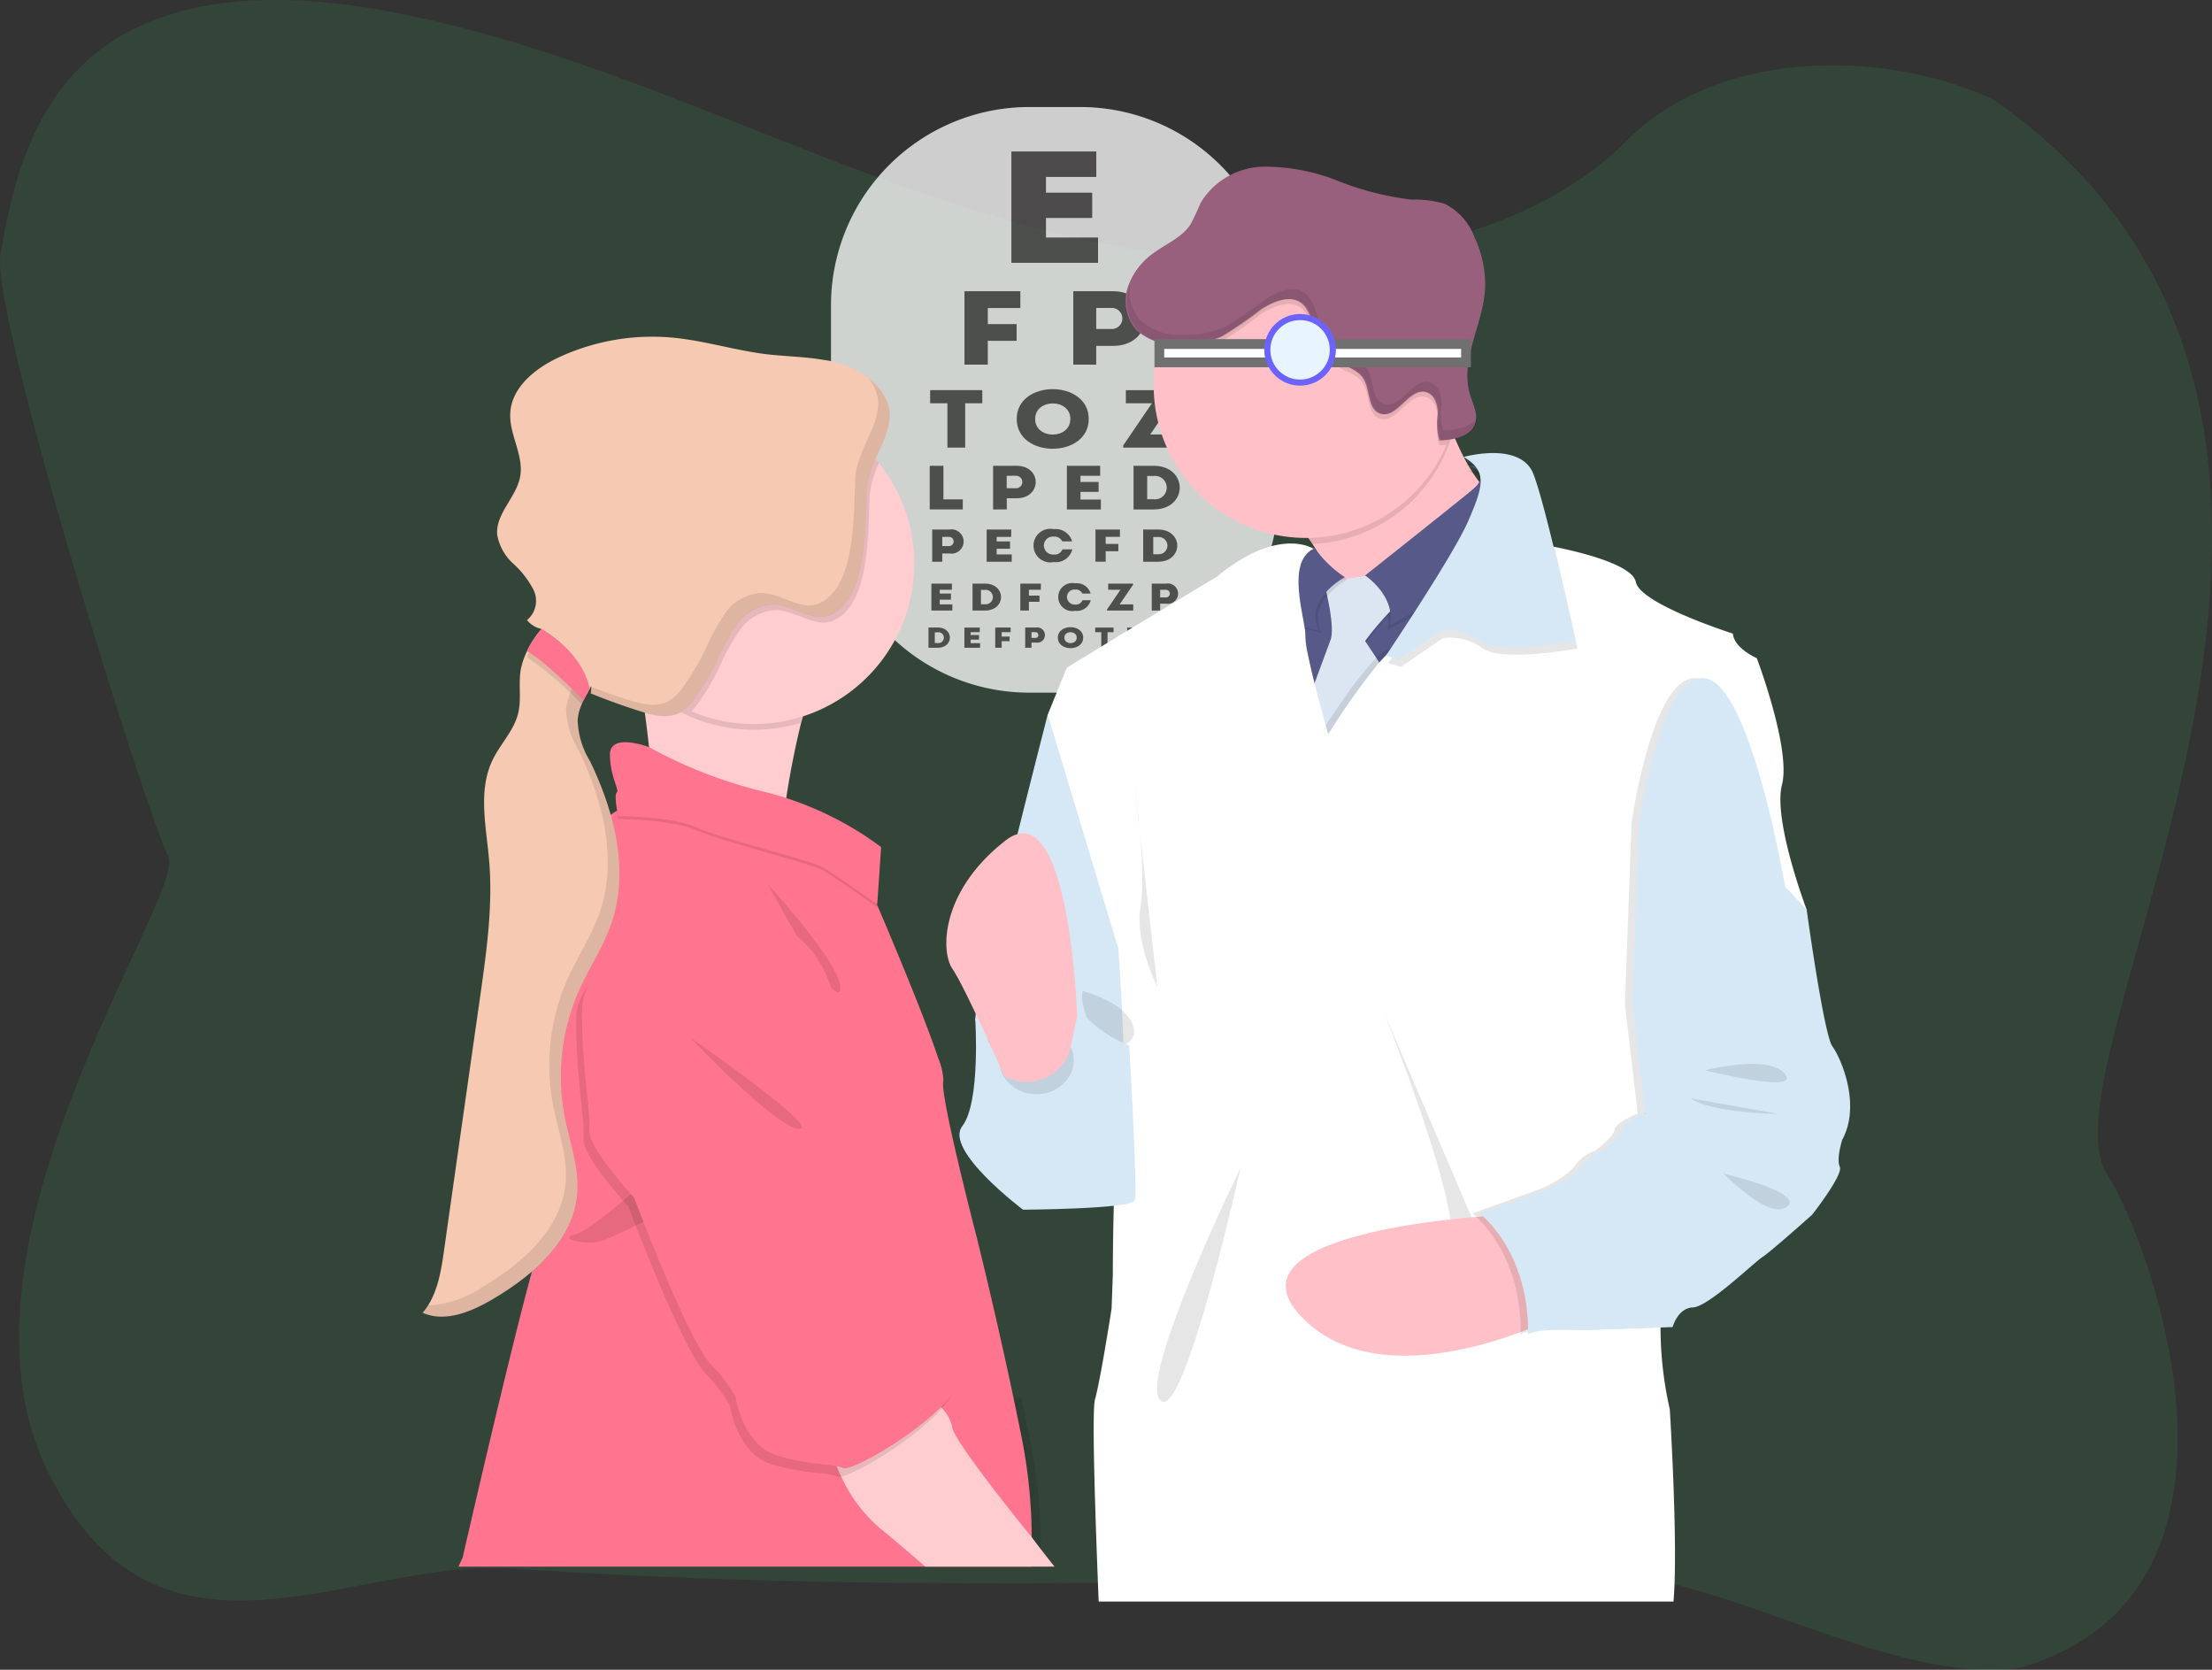<svg xmlns="http://www.w3.org/2000/svg" xmlns:xlink="http://www.w3.org/1999/xlink" width="226.275" height="170.768" viewBox="0 0 226.275 170.768">
  <rect x="0" y="0" width="226.275" height="170.768" fill="#333333" stroke="none"/>
  <defs>
    <linearGradient id="linear-gradient" x1="0.5" y1="1" x2="0.5" gradientUnits="objectBoundingBox">
      <stop offset="0" stop-color="gray" stop-opacity="0.251"/>
      <stop offset="0.54" stop-color="gray" stop-opacity="0.122"/>
      <stop offset="1" stop-color="gray" stop-opacity="0.102"/>
    </linearGradient>
  </defs>
  <g id="Grupo_1639" data-name="Grupo 1639" transform="translate(-33.088 -144.98)">
    <g id="f1" transform="translate(33.088 144.98)">
      <path id="Trazado_1257" data-name="Trazado 1257" d="M202.538,103.533c-15.51-.539-30.294-5.546-44.389-11.024s-28.066-11.547-43.213-14.45c-9.739-1.869-20.876-2.132-28.721,3.089-7.551,5.023-9.99,13.695-11.3,21.74-.987,6.054,14.471,55.878,17.168,61.547,1.878,3.934-23.634,39.67-12.384,62.766s31.16,8.912,47.6,10.048c36.384,2.488,72.963,1.41,109.442.332,13.5-.4,31.613,11.873,44.893,9.781,26.269-7.726,13.311-43.405,8.756-50.477-7.64-11.859,35.54-77.262-11.7-109.921-11.966-5.433-28.561-4.747-37.388,4.232C232.205,100.448,216.23,104.007,202.538,103.533Z" transform="translate(-74.867 -76.836)" fill="rgba(51,237,117,0.1)"/>
      <g id="Grupo_1638" data-name="Grupo 1638" transform="translate(85.005 10.944)" opacity="0.76">
        <g id="Grupo_1637" data-name="Grupo 1637" transform="translate(0 0)">
          <path id="Rectángulo_730" data-name="Rectángulo 730" d="M20.286,0h5.2A20.287,20.287,0,0,1,45.772,20.287V39.609A20.286,20.286,0,0,1,25.486,59.895h-5.2A20.286,20.286,0,0,1,0,39.608V20.286A20.286,20.286,0,0,1,20.286,0Z" transform="translate(0 0)" fill="#fff"/>
          <g id="Grupo_1636" data-name="Grupo 1636" transform="translate(9.974 4.549)">
            <path id="Trazado_1471" data-name="Trazado 1471" d="M1269.107,276.727h-5.147v1.61h4.73v2.586h-4.73v2h5.326v2.586h-8.864V274.125h8.685Z" transform="translate(-1251.942 -274.125)" fill="#545151"/>
            <g id="Grupo_1630" data-name="Grupo 1630" transform="translate(3.681 14.288)">
              <path id="Trazado_1472" data-name="Trazado 1472" d="M1211.7,431.37v2.435h-2.386V426.3h5.715v1.717H1211.7v1.641h2.949v1.716Z" transform="translate(-1209.314 -426.296)" fill="#545151"/>
              <path id="Trazado_1473" data-name="Trazado 1473" d="M1327.859,433.806V426.3h4.038c4.391.011,4.391,5.589,0,5.589h-1.691v1.92Zm4.025-5.793c-.551-.011-1.141,0-1.678,0v2.146h1.678A1.076,1.076,0,0,0,1331.884,428.013Z" transform="translate(-1316.728 -426.296)" fill="#545151"/>
            </g>
            <g id="Grupo_1631" data-name="Grupo 1631" transform="translate(0.17 24.306)">
              <path id="Trazado_1474" data-name="Trazado 1474" d="M1171.916,535.4v-1.343h5.334V535.4H1175.5v4.534h-1.816V535.4Z" transform="translate(-1171.916 -533.957)" fill="#545151"/>
              <path id="Trazado_1475" data-name="Trazado 1475" d="M1266.216,536.033c0-4.063,7.366-4.063,7.366,0S1266.216,540.1,1266.216,536.033Zm5.488,0c0-2.116-3.6-2.116-3.6,0C1268.1,538.165,1271.7,538.165,1271.7,536.033Z" transform="translate(-1257.361 -532.986)" fill="#545151"/>
              <path id="Trazado_1476" data-name="Trazado 1476" d="M1387.969,534.285l-2.944,4.307H1388v1.343h-5.734v-.227l2.934-4.307h-2.667v-1.343h5.437Z" transform="translate(-1362.514 -533.957)" fill="#545151"/>
            </g>
            <g id="Grupo_1632" data-name="Grupo 1632" transform="translate(0.127 32.145)">
              <path id="Trazado_1477" data-name="Trazado 1477" d="M1172.864,619.909h1.979v1.026h-3.381v-4.463h1.4Z" transform="translate(-1171.462 -616.473)" fill="#545151"/>
              <path id="Trazado_1478" data-name="Trazado 1478" d="M1240.5,620.936v-4.463h2.4c2.61.006,2.61,3.321,0,3.321h-1v1.141Zm2.392-3.443c-.327-.006-.678,0-1,0v1.275h1A.639.639,0,0,0,1242.892,617.493Z" transform="translate(-1234.018 -616.473)" fill="#545151"/>
              <path id="Trazado_1479" data-name="Trazado 1479" d="M1324.31,617.493h-2.018v.631h1.854v1.014h-1.854v.784h2.088v1.014h-3.475v-4.463h3.4Z" transform="translate(-1306.873 -616.473)" fill="#545151"/>
              <path id="Trazado_1480" data-name="Trazado 1480" d="M1395.569,620.936h-2.057v-4.463h2.057C1399.121,616.486,1399.121,620.923,1395.569,620.936Zm-.662-1.039h.662a1.2,1.2,0,1,0,0-2.384h-.662Z" transform="translate(-1372.662 -616.473)" fill="#545151"/>
            </g>
            <g id="Grupo_1633" data-name="Grupo 1633" transform="translate(0.379 38.624)">
              <path id="Trazado_1481" data-name="Trazado 1481" d="M1174.144,689.171v-3.293h1.771a1.242,1.242,0,1,1,0,2.451h-.741v.842Zm1.765-2.54c-.241-.005-.5,0-.736,0v.94h.736A.472.472,0,0,0,1175.909,686.631Z" transform="translate(-1174.144 -685.84)" fill="#545151"/>
              <path id="Trazado_1482" data-name="Trazado 1482" d="M1235.988,686.631H1234.5v.466h1.368v.748H1234.5v.579h1.541v.748h-2.564v-3.293h2.512Z" transform="translate(-1227.905 -685.84)" fill="#545151"/>
              <path id="Trazado_1483" data-name="Trazado 1483" d="M1286.547,685.475a1.754,1.754,0,0,1,1.891,1.252h-1.012a.857.857,0,0,0-.879-.485.909.909,0,0,0-1,.917.94.94,0,0,0,1,.913.855.855,0,0,0,.9-.532h1.012a1.739,1.739,0,0,1-1.908,1.3,1.717,1.717,0,1,1,0-3.364Z" transform="translate(-1274.123 -685.475)" fill="#545151"/>
              <path id="Trazado_1484" data-name="Trazado 1484" d="M1353.066,688.1v1.068h-1.046v-3.293h2.506v.753h-1.46v.72h1.293v.753Z" transform="translate(-1335.318 -685.84)" fill="#545151"/>
              <path id="Trazado_1485" data-name="Trazado 1485" d="M1405.525,689.171h-1.518v-3.293h1.518C1408.146,685.888,1408.146,689.162,1405.525,689.171Zm-.489-.767h.489a.883.883,0,1,0,0-1.759h-.489Z" transform="translate(-1382.424 -685.84)" fill="#545151"/>
            </g>
            <g id="Grupo_1634" data-name="Grupo 1634" transform="translate(0.3 44.162)">
              <path id="Trazado_1486" data-name="Trazado 1486" d="M1175.4,745.414h-1.245v.389h1.144v.625h-1.144v.484h1.288v.626H1173.3v-2.754h2.1Z" transform="translate(-1173.303 -744.753)" fill="#545151"/>
              <path id="Trazado_1487" data-name="Trazado 1487" d="M1219.37,747.539H1218.1v-2.754h1.269C1221.562,744.793,1221.562,747.531,1219.37,747.539Zm-.408-.641h.408a.739.739,0,1,0,0-1.471h-.408Z" transform="translate(-1213.895 -744.753)" fill="#545151"/>
              <path id="Trazado_1488" data-name="Trazado 1488" d="M1271.045,746.646v.893h-.875v-2.754h2.1v.629h-1.221v.6h1.082v.629Z" transform="translate(-1261.075 -744.753)" fill="#545151"/>
              <path id="Trazado_1489" data-name="Trazado 1489" d="M1313.213,744.448a1.467,1.467,0,0,1,1.581,1.047h-.846a.717.717,0,0,0-.735-.405.76.76,0,0,0-.836.767.786.786,0,0,0,.836.763.715.715,0,0,0,.75-.445h.846a1.454,1.454,0,0,1-1.6,1.086,1.436,1.436,0,1,1,0-2.813Z" transform="translate(-1298.512 -744.448)" fill="#545151"/>
              <path id="Trazado_1490" data-name="Trazado 1490" d="M1367.253,744.891l-1.38,2.018h1.394v.629h-2.687v-.106l1.375-2.018h-1.25v-.629h2.548Z" transform="translate(-1346.62 -744.753)" fill="#545151"/>
              <path id="Trazado_1491" data-name="Trazado 1491" d="M1413.319,747.539v-2.754h1.481a1.039,1.039,0,1,1,0,2.049h-.62v.7Zm1.476-2.124c-.2,0-.418,0-.615,0v.786h.615A.394.394,0,0,0,1414.795,745.414Z" transform="translate(-1390.782 -744.753)" fill="#545151"/>
            </g>
            <g id="Grupo_1635" data-name="Grupo 1635" transform="translate(0 48.65)">
              <path id="Trazado_1492" data-name="Trazado 1492" d="M1171.062,794.691h-.953v-2.067h.953C1172.707,792.63,1172.707,794.685,1171.062,794.691Zm-.307-.481h.307a.554.554,0,1,0,0-1.1h-.307Z" transform="translate(-1170.109 -792.589)" fill="#545151"/>
              <path id="Trazado_1493" data-name="Trazado 1493" d="M1210.774,793.1h-.934v.293h.859v.469h-.859v.363h.967v.469H1209.2v-2.067h1.577Z" transform="translate(-1205.527 -792.589)" fill="#545151"/>
              <path id="Trazado_1494" data-name="Trazado 1494" d="M1243.484,794.021v.67h-.657v-2.067h1.573v.472h-.917v.452h.812v.473Z" transform="translate(-1235.999 -792.589)" fill="#545151"/>
              <path id="Trazado_1495" data-name="Trazado 1495" d="M1275.457,794.691v-2.067h1.111a.78.78,0,1,1,0,1.539h-.465v.528Zm1.108-1.595c-.151,0-.314,0-.462,0v.591h.462A.3.3,0,0,0,1276.565,793.1Z" transform="translate(-1265.565 -792.589)" fill="#545151"/>
              <path id="Trazado_1496" data-name="Trazado 1496" d="M1311.048,793.319c0-1.429,2.591-1.429,2.591,0S1311.048,794.751,1311.048,793.319Zm1.93,0c0-.744-1.267-.744-1.267,0S1312.979,794.069,1312.979,793.319Z" transform="translate(-1297.814 -792.247)" fill="#545151"/>
              <path id="Trazado_1497" data-name="Trazado 1497" d="M1351.75,793.1v-.472h1.876v.472h-.617v1.595h-.639V793.1Z" transform="translate(-1334.694 -792.589)" fill="#545151"/>
              <path id="Trazado_1498" data-name="Trazado 1498" d="M1388.148,793.1h-.934v.293h.859v.469h-.859v.363h.967v.469h-1.609v-2.067h1.577Z" transform="translate(-1366.246 -792.589)" fill="#545151"/>
              <path id="Trazado_1499" data-name="Trazado 1499" d="M1419.884,792.374a1.1,1.1,0,0,1,1.187.785h-.635a.538.538,0,0,0-.552-.3.571.571,0,0,0-.628.576.59.59,0,0,0,.628.573.537.537,0,0,0,.563-.334h.635a1.091,1.091,0,0,1-1.2.815,1.078,1.078,0,1,1,0-2.111Z" transform="translate(-1395.257 -792.362)" fill="#545151"/>
            </g>
          </g>
        </g>
      </g>
      <g id="Grupo_1622" data-name="Grupo 1622" transform="translate(96.806 17.032)">
        <path id="Trazado_1270" data-name="Trazado 1270" d="M873.445,376.06c-1.514-.25-5.445-3.724-5.445-3.724s4.845-2.018,6.357-1.768a2.782,2.782,0,1,1-.9,5.49Z" transform="translate(-797.91 -312.911)" fill="#6c63ff"/>
        <path id="Trazado_1273" data-name="Trazado 1273" d="M834.852,353.022c.2,1.514,3.552,5.56,3.552,5.56s2.16-4.78,1.956-6.3a2.779,2.779,0,1,0-5.507.74Z" transform="translate(-771.01 -296.098)" fill="#6c63ff"/>
        <path id="Trazado_1277" data-name="Trazado 1277" d="M873.445,376.06c-1.514-.25-5.445-3.724-5.445-3.724s4.845-2.018,6.357-1.768a2.782,2.782,0,1,1-.9,5.49Z" transform="translate(-797.91 -312.911)" opacity="0.25"/>
        <path id="Trazado_1280" data-name="Trazado 1280" d="M834.852,353.022c.2,1.514,3.552,5.56,3.552,5.56s2.16-4.78,1.956-6.3a2.779,2.779,0,1,0-5.507.74Z" transform="translate(-771.01 -296.098)" opacity="0.25"/>
        <path id="Trazado_1285" data-name="Trazado 1285" d="M855.592,351.506c-1.486.379-6.492-1.187-6.492-1.187s3.61-3.807,5.1-4.193a2.779,2.779,0,0,1,1.4,5.38Z" transform="translate(-782.588 -293.041)" fill="#6c63ff"/>
        <path id="Trazado_1287" data-name="Trazado 1287" d="M841.491,289.248c1.013,1.153,6.037,2.664,6.037,2.664s-.848-5.178-1.861-6.331a2.779,2.779,0,1,0-4.177,3.667Z" transform="translate(-775.859 -243.263)" fill="#6c63ff"/>
        <path id="Trazado_1288" data-name="Trazado 1288" d="M812.018,352.091c.8,1.306,5.5,3.644,5.5,3.644s.04-5.246-.757-6.554a2.779,2.779,0,0,0-4.733,2.91Z" transform="translate(-752.234 -294.574)" fill="#6c63ff"/>
        <path id="Trazado_1289" data-name="Trazado 1289" d="M784.44,139.17c.314-1.153.693-2.312.958-3.48C785.08,136.858,784.7,138.02,784.44,139.17Z" transform="translate(-730.169 -122.516)" fill="url(#linear-gradient)"/>
        <path id="Trazado_1291" data-name="Trazado 1291" d="M521.93,355.3l-1.136.5s-7.4,28.764-7.4,31.089,15.7,15.261,15.7,15.261l2.45-16.535S528.022,347.7,521.93,355.3Z" transform="translate(-510.432 -299.732)" fill="#d6e8f5"/>
        <path id="Trazado_1292" data-name="Trazado 1292" d="M685.512,214.825l-6.56-3.423a13.14,13.14,0,0,0-1.923-4.383,9.764,9.764,0,0,0-3.826-3.457c-4.019-1.8,17-11.262,17-11.262a34.2,34.2,0,0,0,1.168,3.351c1.083,2.673,2.879,6.13,5.195,7.114C700.5,204.441,685.512,214.825,685.512,214.825Z" transform="translate(-639.576 -168.409)" fill="#ffc1c7"/>
        <path id="Trazado_1293" data-name="Trazado 1293" d="M691.371,195.651a15.671,15.671,0,0,1-14.342,11.368,9.763,9.763,0,0,0-3.826-3.457c-4.019-1.8,17-11.262,17-11.262A34.216,34.216,0,0,0,691.371,195.651Z" transform="translate(-639.576 -168.409)" opacity="0.1"/>
        <path id="Trazado_1295" data-name="Trazado 1295" d="M628.355,229.807l-4.271,9.966-3.767,6.615H608.257l-3.517-9.044,1.426-9.379h9.21l5.946-.335,2.009-.67,1.295.735Z" transform="translate(-573.709 -185.402)" fill="#575a89"/>
        <path id="Trazado_1296" data-name="Trazado 1296" d="M734.386,230.46s2.664.568.278,2.524-10.615,8.175-10.615,8.175,2.891,2.575,2.293,5.59l9.577-5.339,1.7-8.542S737.815,230.3,734.386,230.46Z" transform="translate(-681.212 -199.339)" opacity="0.1"/>
        <path id="Trazado_1297" data-name="Trazado 1297" d="M699.757,287l-6.092,1.005s1.257,4.648.628,5.967a.892.892,0,0,0-.047.127l-2.486,6.719,1.863,5.276,6.448-8.794-2.2-3.328a30.633,30.633,0,0,1,3.7-4.146C702.96,288.759,699.757,287,699.757,287Z" transform="translate(-655.035 -245.181)" opacity="0.1"/>
        <path id="Trazado_1298" data-name="Trazado 1298" d="M699.757,285.63l-6.092,1s1.257,4.648.628,5.967a.893.893,0,0,0-.047.127l-2.486,6.719,1.863,5.276,6.448-8.8-2.2-3.328a30.637,30.637,0,0,1,3.7-4.146C702.96,287.381,699.757,285.63,699.757,285.63Z" transform="translate(-655.035 -244.07)" fill="#dce6f2"/>
        <path id="Trazado_1299" data-name="Trazado 1299" d="M734.642,227.81s2.664.568.276,2.524-10.869,8.676-10.869,8.676,3.141,2.073,2.544,5.087l9.578-5.337,1.7-8.542S738.065,227.651,734.642,227.81Z" transform="translate(-681.212 -197.19)" fill="#575a89"/>
        <path id="Trazado_1300" data-name="Trazado 1300" d="M667.709,273.18a11.992,11.992,0,0,0,3.146,3.046s-4.271,2.272-2.637,5.465l-6.533-1.7-1.005-3.141Z" transform="translate(-629.838 -233.977)" opacity="0.1"/>
        <path id="Trazado_1301" data-name="Trazado 1301" d="M666.387,271.86a11.991,11.991,0,0,0,3.146,3.046s-4.271,2.26-2.637,5.464l-6.531-1.7-1.005-3.139Z" transform="translate(-628.768 -232.907)" fill="#575a89"/>
        <path id="Trazado_1302" data-name="Trazado 1302" d="M685.3,291.613l-4.271,9.965-3.76,6.615H665.2l-3.518-9.044,1.424-9.379h2.562c-.042,2.188.757,4.759.706,5.715-.087,1.571,2.344,10.049,2.344,10.049s5.087-8.228,7.1-8.96c1.263-.46,3.938-4.288,5.753-7.075Z" transform="translate(-630.649 -247.207)" opacity="0.1"/>
        <path id="Trazado_1303" data-name="Trazado 1303" d="M613.665,328.035l-.433.545s3.141,15.764,2.272,19.344a10.162,10.162,0,0,0-.252,1.965v.028a37.9,37.9,0,0,0,.947,8.37s.878,13.934.379,19.664h-58.8c-.344-8.474-.716-19.452-.379-20.669.568-2.009,1.7-9.3,1.7-9.3l.125-3.453s0-3.338.1-7.056c.043-1.672.108-3.427.2-4.983a26.322,26.322,0,0,1,.515-4.417,9.729,9.729,0,0,0,.242-1.87.968.968,0,0,1,.011-.18c0-.189.019-.394.026-.6v-.189c.036-1.219.023-2.666-.017-4.165v-.248c-.032-1.125-.08-2.272-.133-3.362-.165-3.408-.379-6.289-.379-6.289l-7.222-23.929,1.946-4.793,5.4-3.309,9.986-6.03c4.871-4,8.078-3.523,9.3-3.084a3.226,3.226,0,0,1,.348.142c.038.019.068.034.1.051a.808.808,0,0,1,.112.064h0a2.306,2.306,0,0,0-.848.7,3.089,3.089,0,0,0-.524,1.136,5.29,5.29,0,0,0-.134.774c-.025.275-.034.558-.034.844a14.639,14.639,0,0,0,.161,1.872c0,.011,0,.026,0,.042.063.443.14.877.216,1.284a.092.092,0,0,0,0,.021c.087.475.174.914.233,1.293.011.068.021.131.03.189a4.329,4.329,0,0,1,.059.757,9.2,9.2,0,0,0,.246,1.817c.049.25.106.517.168.8.085.379.178.791.278,1.212.055.231.114.469.174.706.023.095.047.189.07.286l.038.15c.4,1.6.841,3.2,1.109,4.165.159.568.259.918.259.918a70.694,70.694,0,0,1,5.127-7.234c.034-.038.064-.074.1-.108.225-.259.447-.5.659-.7a3.892,3.892,0,0,1,1.215-.913,1.336,1.336,0,0,0,.206-.1c.931-.528,2.435-2.446,3.841-4.455.138-.189.273-.4.409-.591.312-.451.615-.9.9-1.337.22-.331.43-.653.629-.96.947-1.473,1.613-2.571,1.613-2.571l1.314-.059.229-.011h.153l5.965-.276s.258.044.682.129a.121.121,0,0,1,.07.015c2.116.42,8,1.751,8.356,3.6.439,2.26,9.924,5.276,9.924,5.276.125,1.514,2.448,2.512,2.448,2.512s3.518,9.3,2.577,12.938c-.93,3.6,2.419,12.495,2.508,12.745h0l-.642.81Z" transform="translate(-542.195 -231.187)" fill="#fff"/>
        <path id="Trazado_1304" data-name="Trazado 1304" d="M744.5,225.287s5.806-1.647,7.126,1.744,4.271,17.084,4.271,17.084-7.663,1.444-9.672,0a5.787,5.787,0,0,0-4.083-1.068L737.81,246l-1.28-.379s6.933-10.306,8.44-13.809S746.986,226.743,744.5,225.287Z" transform="translate(-691.329 -194.827)" opacity="0.1"/>
        <path id="Trazado_1305" data-name="Trazado 1305" d="M743.2,221.287s5.81-1.647,7.135,1.744,4.271,17.084,4.271,17.084-7.662,1.444-9.672,0a5.782,5.782,0,0,0-4.082-1.068L736.52,242l-1.28-.379s6.933-10.306,8.44-13.809S745.688,222.747,743.2,221.287Z" transform="translate(-690.283 -191.585)" fill="#d6e8f5"/>
        <path id="Trazado_1306" data-name="Trazado 1306" d="M571.15,511.55s4.333,1.068,5.151,3.517-3.2,2.512-3.2,2.512S570.648,513.246,571.15,511.55Z" transform="translate(-557.203 -427.22)" opacity="0.1"/>
        <path id="Trazado_1307" data-name="Trazado 1307" d="M620.171,607.09s-10.613,21.731-8.163,23.8S620.171,607.09,620.171,607.09Z" transform="translate(-590.083 -504.673)" opacity="0.1"/>
        <path id="Trazado_1308" data-name="Trazado 1308" d="M734,522.5s8.479,21.109,6.783,24.369,3.642,0,3.642,0Z" transform="translate(-689.278 -436.097)" opacity="0.1"/>
        <path id="Trazado_1309" data-name="Trazado 1309" d="M702.964,632.64s-28.639,1.382-20.285,10.3,25.5.379,25.5.379Z" transform="translate(-646.434 -525.387)" fill="#ffc1c7"/>
        <path id="Trazado_1312" data-name="Trazado 1312" d="M507.913,511.968l-1.444.5s.568,8.542-1.325,10.992S511.36,532,511.36,532s11.117-.063,11.431-.947-.568-15.827-.568-15.827-5.967-2.325-5.465-6.03c0,0-1.821,8.729-4.521,8.353S506.472,514.921,507.913,511.968Z" transform="translate(-503.515 -425.315)" fill="#d6e8f5"/>
        <ellipse id="Elipse_300" data-name="Elipse 300" cx="3.811" cy="3.485" rx="3.811" ry="3.485" transform="translate(5.405 87.909)" opacity="0.1"/>
        <path id="Trazado_1313" data-name="Trazado 1313" d="M511.151,445.028s-.757-23.112-7.349-17.962-6.656,11.308-5.4,13.127,5.28,10.927,5.28,10.927h0a4.606,4.606,0,0,0,6.815-3.029Z" transform="translate(-497.768 -358.123)" fill="#ffc1c7"/>
        <g id="Grupo_1622-2" data-name="Grupo 1622" transform="translate(18.347 0)">
          <path id="Trazado_1294" data-name="Trazado 1294" d="M640.344,117.717a15.588,15.588,0,1,1-4.566-11.093A15.663,15.663,0,0,1,640.344,117.717Z" transform="translate(-606.306 -95.252)" fill="#ffc1c7"/>
          <path id="Trazado_1310" data-name="Trazado 1310" d="M642.59,117.726a15.589,15.589,0,0,1-1.187,5.986c-.263.03-.526.049-.78.061a6.341,6.341,0,0,1-.168-2.705c.008-.914-.329-1.99-1.21-2.236-1.755-.494-2.967,2.787-4.7,2.194-1.325-.451-.979-2.461-1.742-3.622-.6-.918-1.814-1.178-2.755-1.753-2-1.229-1.94-3.194-2.87-5.053-.973-1.948-3.029-1.373-4.814-.223a38.868,38.868,0,0,1-3.976,2.743,9.834,9.834,0,0,1-4.057.858,8.915,8.915,0,0,1-2.544-.269,15.662,15.662,0,0,1,30.8,4.019Z" transform="translate(-608.551 -95.261)" opacity="0.1"/>
          <path id="Trazado_1311" data-name="Trazado 1311" d="M608.5,80.716a39.723,39.723,0,0,1-3.976,2.745,9.863,9.863,0,0,1-4.057.856,6.168,6.168,0,0,1-4.7-1.492,4.536,4.536,0,0,1-.873-4.373,7.1,7.1,0,0,1,2.811-3.622c1.274-.9,2.753-1.515,3.6-2.8a22.614,22.614,0,0,0,1.034-2.2,7.666,7.666,0,0,1,6.437-3.712,20.237,20.237,0,0,1,7.6,1.446,29.979,29.979,0,0,0,7.527,1.922,10.734,10.734,0,0,1,3.427.437,6.225,6.225,0,0,1,3.029,3.408,11.4,11.4,0,0,1,1.094,5.111c-.159,3.743-2.632,7.415-1.545,11,.288.956.827,1.937.539,2.893-.42,1.4-2.221,1.713-3.676,1.78a6.342,6.342,0,0,1-.168-2.705c.008-.912-.329-1.99-1.208-2.236-1.757-.49-2.969,2.785-4.7,2.194-1.316-.452-.975-2.461-1.74-3.622-.6-.92-1.815-1.178-2.755-1.753-2-1.229-1.94-3.194-2.87-5.053C612.349,78.99,610.291,79.565,608.5,80.716Z" transform="translate(-594.682 -66.104)" fill="#99607e"/>
          <g id="Grupo_1616" data-name="Grupo 1616" transform="translate(0.162 12.082)" opacity="0.1">
            <path id="Trazado_1318" data-name="Trazado 1318" d="M783,146.294c.31-1.147.685-2.3.946-3.464C783.634,144,783.258,145.147,783,146.294Z" transform="translate(-747.51 -140.386)"/>
            <path id="Trazado_1319" data-name="Trazado 1319" d="M627.858,144.844a6.344,6.344,0,0,1-.169-2.705c.008-.912-.329-1.98-1.208-2.236-1.757-.49-2.968,2.787-4.7,2.194-1.325-.452-.975-2.461-1.74-3.622-.6-.92-1.814-1.178-2.753-1.753-2-1.229-1.942-3.194-2.87-5.053-.975-1.95-3.029-1.374-4.816-.223a39.407,39.407,0,0,1-3.976,2.745,9.863,9.863,0,0,1-4.057.856,6.172,6.172,0,0,1-4.7-1.492,4.4,4.4,0,0,1-1.036-3.635c-.032.089-.061.178-.089.267a4.549,4.549,0,0,0,.873,4.373,6.18,6.18,0,0,0,4.7,1.492,9.872,9.872,0,0,0,4.059-.856,38.878,38.878,0,0,0,3.976-2.745c1.787-1.151,3.843-1.727,4.816.223.928,1.859.869,3.824,2.87,5.053.947.568,2.149.833,2.755,1.753.757,1.164.422,3.169,1.74,3.622,1.725.591,2.936-2.684,4.693-2.194.879.246,1.217,1.325,1.208,2.236a6.376,6.376,0,0,0,.168,2.705c1.456-.066,3.256-.379,3.678-1.78a2.041,2.041,0,0,0,.08-.619C630.751,144.512,629.168,144.785,627.858,144.844Z" transform="translate(-595.536 -129.92)"/>
          </g>
        </g>
        <path id="Trazado_1320" data-name="Trazado 1320" d="M813.342,363.826l2.2,2.325s1.759,12.811,2.637,14.009,2.953,5.965,1.005,9.545c0,0-.629,1.948-.252,2.764s-2.825,4.9-2.825,4.9-4.208,3.767-5.089,4.333-5.526,5.087-7.1,5.149-2.083,2.011-2.083,2.011l-8.856.314s-4.892-.256-5.956.435c0,0,.568-7.474-4.9-12.374l6.97-2.512s2.639-1.136,3.455-2.323a4.264,4.264,0,0,1,2.082-1.569s1.946-1.382,2.009-2.135,2.38-1.677,2.38-1.677l-1.312-11.2.691-18.591s2.2-15.577,6.846-14.7S813.342,363.826,813.342,363.826Z" transform="translate(-728.296 -290.174)" opacity="0.1"/>
        <path id="Trazado_1321" data-name="Trazado 1321" d="M817.342,363.826l2.2,2.325s1.759,12.811,2.637,14.009,2.953,5.965,1.005,9.545c0,0-.627,1.948-.25,2.764s-2.827,4.9-2.827,4.9-4.208,3.767-5.089,4.333-5.526,5.087-7.1,5.149-2.083,2.011-2.083,2.011l-8.856.314s-4.9-.256-5.956.435c0,0,.568-7.474-4.9-12.374l6.971-2.512s2.639-1.136,3.455-2.323a4.266,4.266,0,0,1,2.082-1.569s1.946-1.382,2.009-2.135,2.38-1.677,2.38-1.677l-1.312-11.2.691-18.591s2.2-15.577,6.845-14.7S817.342,363.826,817.342,363.826Z" transform="translate(-731.539 -290.174)" fill="#d6e8f5"/>
        <path id="Trazado_1322" data-name="Trazado 1322" d="M907.84,551.539s6.469-1.7,8.165.379S907.84,551.539,907.84,551.539Z" transform="translate(-830.207 -459.107)" opacity="0.1"/>
        <path id="Trazado_1323" data-name="Trazado 1323" d="M899.88,569.44c2.2,1.539,8.981,1.6,8.981,1.6Z" transform="translate(-823.754 -474.151)" opacity="0.1"/>
        <path id="Trazado_1324" data-name="Trazado 1324" d="M917.46,610.08c.189.062,4.663,4.837,6.541,3.392S917.46,610.08,917.46,610.08Z" transform="translate(-838.006 -507.097)" opacity="0.1"/>
        <path id="Trazado_1325" data-name="Trazado 1325" d="M599.22,398.42s1.314,9.045.666,12.73S601.6,419.4,601.6,419.4Z" transform="translate(-580.014 -335.508)" opacity="0.1"/>
      </g>
      <g id="Grupo_1619" data-name="Grupo 1619" transform="translate(43.229 34.431)">
        <path id="Trazado_1326" data-name="Trazado 1326" d="M371.834,410.781c-1.782,1.4-3.083,4.7-4.025,8.335a89.663,89.663,0,0,0-2.181,13.686s-14.189-3.252-13.155-4.729c.65-.929-.223-7.928-.951-13-.434-3-.822-5.326-.822-5.326S376.712,406.937,371.834,410.781Z" transform="translate(-329.163 -379.324)" fill="#ffccd0"/>
        <path id="Trazado_1327" data-name="Trazado 1327" d="M371.834,409.454c-1.782,1.4-3.083,4.7-4.025,8.335a16.372,16.372,0,0,1-16.287-4.043c-.434-3-.822-5.328-.822-5.328S376.712,405.612,371.834,409.454Z" transform="translate(-329.163 -378.293)" opacity="0.1"/>
        <path id="Trazado_1328" data-name="Trazado 1328" d="M365.276,323.53a16.412,16.412,0,1,1-3.611-10.264A16.412,16.412,0,0,1,365.276,323.53Z" transform="translate(-314.978 -300.33)" fill="#ffccd0"/>
        <path id="Trazado_1329" data-name="Trazado 1329" d="M518.764,780.979h-4.678l-.394-8.262-.412-8.551s1.063-.158,2.755-.394l.684-.091h.056c.37,1.735.735,3.517,1.087,5.3a54.433,54.433,0,0,1,.911,9.578v.655C518.786,779.8,518.773,780.4,518.764,780.979Z" transform="translate(-455.528 -655.189)" opacity="0.1"/>
        <path id="Trazado_1330" data-name="Trazado 1330" d="M329.173,567.473H270.51c.254-.577.423-.927.423-.927s4.693-20.533,7.079-29.22a.113.113,0,0,0,0-.022,34.757,34.757,0,0,1,1.078-3.486h0a1.194,1.194,0,0,1,.1-.223c1.181-1.92,2.66-3.989.59-6.945s-1.337-15.962-1.337-15.962,2.513-11.086,5.172-17a7.952,7.952,0,0,1,1.688-2.45,6.918,6.918,0,0,1,.74-.628h0a6.5,6.5,0,0,1,.619-.412l.042-.027a8.936,8.936,0,0,1,3.637-1.129,10.376,10.376,0,0,1,2.729.076,40.723,40.723,0,0,1,10.509,2.9c7.438,3.268,9.689,7.647,9.734,7.738h0l.018.038c.3.7,4.664,10.89,6.237,15.646a6.67,6.67,0,0,1,.541,2.348c-.446,1.181,3.4,15.96,3.4,15.96s1.782,7.128,3.564,15.483c.078.347.151.695.223,1.047.318,1.517.635,3.063.94,4.606a54.146,54.146,0,0,1,.911,9.645Q329.2,566.039,329.173,567.473Z" transform="translate(-266.835 -441.685)" fill="#ff748e"/>
        <path id="Trazado_1331" data-name="Trazado 1331" d="M344.047,464.661s-4.047-1.559-4,.806.987,3.5.691,3.842.147,2.415.147,2.415,5.468,0,7.981,1.132,11.774,3.4,12.957,4.09,5.569,3.787,5.569,3.787l.394-5.863a33.446,33.446,0,0,0-11.97-5.664A47.739,47.739,0,0,1,344.047,464.661Z" transform="translate(-320.883 -422.384)" opacity="0.1"/>
        <path id="Trazado_1332" data-name="Trazado 1332" d="M344.047,463.331s-4.047-1.559-4,.806.987,3.5.691,3.842.147,2.415.147,2.415,5.468,0,7.981,1.134,11.774,3.4,12.957,4.087,5.569,3.787,5.569,3.787l.4-5.845a33.447,33.447,0,0,0-11.97-5.664A47.363,47.363,0,0,1,344.047,463.331Z" transform="translate(-320.883 -421.351)" fill="#ff748e"/>
        <path id="Trazado_1333" data-name="Trazado 1333" d="M412.85,528.43s7.734,8.373,7.34,10.692S412.85,528.43,412.85,528.43Z" transform="translate(-377.469 -472.341)" opacity="0.1"/>
        <path id="Trazado_1334" data-name="Trazado 1334" d="M434.665,741.85s-3,6.11-1.379,5.716S434.665,741.85,434.665,741.85Z" transform="translate(-392.978 -638.222)" fill="none"/>
        <path id="Trazado_1335" data-name="Trazado 1335" d="M329.118,664.22s-5.669,5.223-7.34,5.52,1.281,1.281,3.2.494,6.014-2.856,6.014-2.856Z" transform="translate(-306.299 -577.884)" opacity="0.1"/>
        <path id="Trazado_1336" data-name="Trazado 1336" d="M464.161,779.144h-13.22c-1.849-1.6-3.6-3.09-4.711-3.983a15.374,15.374,0,0,1-3.887-5.228c-.185-.385-.345-.746-.481-1.074a17.914,17.914,0,0,1-.642-1.726l9.79-5.814a15.293,15.293,0,0,1,1.521,1.488l.118.136a4.019,4.019,0,0,1,1.065,1.967c.049.695,1.982,3.384,3.958,5.965,2,2.626,4.058,5.137,4.194,5.306h0s.339.461.891,1.169C463.147,777.863,463.628,778.478,464.161,779.144Z" transform="translate(-399.519 -653.355)" fill="#ffccd0"/>
        <path id="Trazado_1337" data-name="Trazado 1337" d="M361.694,313.295a9.55,9.55,0,0,0-.953,3.341c-.176,3.408.109,11.028-3.664,12.739-1.869.842-3.869-1.007-5.918-1.051a4.811,4.811,0,0,0-3.727,2.074,22.439,22.439,0,0,0-2.112,3.88,26.5,26.5,0,0,1-2.047,3.453,8.688,8.688,0,0,1-.757.956A16.408,16.408,0,1,1,361.694,313.3Z" transform="translate(-315.006 -300.359)" opacity="0.1"/>
        <path id="Trazado_1338" data-name="Trazado 1338" d="M299.448,292.3c-.178,3.408.109,11.028-3.666,12.737-1.869.842-3.869-1-5.918-1.049a4.813,4.813,0,0,0-3.727,2.072,22.291,22.291,0,0,0-2.112,3.883,26.556,26.556,0,0,1-2.047,3.453,5.012,5.012,0,0,1-1.673,1.668c-1.23.642-2.72.281-4.038-.131q-2.566-.809-5.056-1.822a5.1,5.1,0,0,0,.058-.757c-.049.094-.1.18-.156.274l-.1.183c-.189.334-.374.668-.543,1.011-.065.131-.127.267-.183.4a5.124,5.124,0,0,0-.417,1.595,8.545,8.545,0,0,0,1.27,4.232c2.5,5.17,4.047,11.215,2.165,16.639-.815,2.359-2.227,4.455-3.259,6.734a21.756,21.756,0,0,0-1.521,12.87c.515,2.7,1.546,5.373,1.292,8.11-.446,4.711-4.508,8.217-8.578,10.627-2.2,1.3-4.889,2.45-7.224,1.426,1.488-1.737,1.871-4.141,2.192-6.408q1.316-9.277,2.64-18.564.528-3.7,1.054-7.391c.655-4.629,1.319-9.309.909-13.966-.3-3.433-1.14-7.077.347-10.184.786-1.646,2.187-3.009,2.624-4.782.359-1.441.024-2.974.261-4.442a7.559,7.559,0,0,1,.65-1.925,9.455,9.455,0,0,1,1.492-2.276,2.548,2.548,0,0,1-1.492-.911,2.558,2.558,0,0,0,.668-3.085,9.481,9.481,0,0,0-2.085-2.693,5.2,5.2,0,0,1-1.633-2.94c-.189-2.163,1.971-3.838,2.352-5.972.385-2.172-1.138-4.283-1.016-6.482.143-2.657,2.584-4.589,4.994-5.709a22.719,22.719,0,0,1,11.645-2c3.248.307,6.391,1.312,9.629,1.7,1.954.223,3.934.245,5.874.588a9.436,9.436,0,0,1,5.25,2.49C303.966,285.254,299.653,288.343,299.448,292.3Z" transform="translate(-254.01 -276.623)" fill="#f5c9b2"/>
        <path id="Trazado_1339" data-name="Trazado 1339" d="M351.279,602.372c-1.136-.492-3.2-.2-6.751-1.279s-4.232-5.963-4.232-5.963v-.016h0a16.348,16.348,0,0,0-2.6-3.381c-2.466-2.809-7.8-17-7.8-17s-4.727-5.076-4.577-6.947-.84-6.849-.742-12.418,10.641-9.262,10.641-9.262c20.3-3.6,15.519,19.8,14.978,21.578s2.268,6.562,2.268,6.562c-.4,2.085,1.626,5.313,1.626,5.313s.49,2.856.59,3.94a.665.665,0,0,0,.033.147c.325,1.022,2.976,1.949,4.054,2.513,1.134.593,4.78,5.765,4.78,5.765C364.332,595.725,352.411,602.871,351.279,602.372Z" transform="translate(-308.852 -485.791)" opacity="0.1"/>
        <path id="Trazado_1340" data-name="Trazado 1340" d="M353.937,598.411c-1.134-.494-3.2-.2-6.749-1.281s-4.232-5.961-4.232-5.961v-.016h0a16.149,16.149,0,0,0-2.6-3.381c-2.466-2.809-7.8-17-7.8-17s-4.727-5.074-4.58-6.945-.837-6.849-.74-12.414,10.634-9.255,10.634-9.255c20.3-3.6,15.519,19.8,14.978,21.578s2.268,6.562,2.268,6.562c-.4,2.085,1.626,5.313,1.626,5.313s.49,2.856.592,3.94a.558.558,0,0,0,.031.147c.325,1.022,2.976,1.949,4.056,2.513,1.132.59,4.78,5.765,4.78,5.765C366.992,591.768,355.07,598.914,353.937,598.411Z" transform="translate(-310.92 -482.721)" fill="#ff748e"/>
        <path id="Trazado_1341" data-name="Trazado 1341" d="M376.8,598.32s8.868,9.355,11.182,9.355S376.8,598.32,376.8,598.32Z" transform="translate(-349.449 -526.664)" opacity="0.1"/>
        <path id="Trazado_1342" data-name="Trazado 1342" d="M408.811,730.68c-1.134-.495-3.2-.2-6.749-1.281s-4.232-5.961-4.232-5.961v-.016h0c2.35-1.559,8.3-5.963,10.647-7.573a16.432,16.432,0,0,0,3.787-3.889c.325,1.022,2.976,1.949,4.056,2.513,1.132.59,4.78,5.765,4.78,5.765C421.867,724.037,409.945,731.183,408.811,730.68Z" transform="translate(-365.795 -614.99)" fill="#ff748e"/>
        <g id="Grupo_1617" data-name="Grupo 1617" transform="translate(0 4.28)" opacity="0.1">
          <path id="Trazado_1343" data-name="Trazado 1343" d="M302,406.158c.011.018.027.033.04.051.067-.085.136-.169.207-.249A1.659,1.659,0,0,1,302,406.158Z" transform="translate(-291.31 -381.431)"/>
          <path id="Trazado_1344" data-name="Trazado 1344" d="M269.867,436.477a8.4,8.4,0,0,1,1.374-3.412c-.405-.156-.811-.314-1.212-.479a5.048,5.048,0,0,0,.058-.755,8.658,8.658,0,0,0-1.4,3.464,8.538,8.538,0,0,0,1.27,4.232c2.5,5.168,4.047,11.213,2.165,16.639-.817,2.357-2.227,4.455-3.259,6.734a21.747,21.747,0,0,0-1.519,12.868c.51,2.7,1.544,5.373,1.29,8.11-.446,4.711-4.506,8.217-8.578,10.625a10.669,10.669,0,0,1-5.468,1.822,6.724,6.724,0,0,1-.575.791c2.337,1.031,5.025-.129,7.224-1.43,4.074-2.406,8.144-5.9,8.589-10.623.254-2.738-.78-5.408-1.292-8.11a21.764,21.764,0,0,1,1.515-12.868c1.025-2.276,2.45-4.377,3.259-6.734,1.882-5.426.336-11.471-2.165-16.639A8.6,8.6,0,0,1,269.867,436.477Z" transform="translate(-254.01 -401.539)"/>
          <path id="Trazado_1345" data-name="Trazado 1345" d="M360.381,296.464a6.438,6.438,0,0,0-.7-.624c2.7,3.5-1.2,6.478-1.392,10.246-.174,3.408.111,11.03-3.664,12.737-1.867.844-3.869-1-5.916-1.049a4.822,4.822,0,0,0-3.729,2.074,22.2,22.2,0,0,0-2.109,3.88,26.684,26.684,0,0,1-2.049,3.453,4.887,4.887,0,0,1-1.675,1.671c-1.225.639-2.715.281-4.036-.134q-1.927-.606-3.818-1.336a4.819,4.819,0,0,1-.058.693q2.493,1.016,5.059,1.822c1.319.414,2.809.773,4.036.134A5.012,5.012,0,0,0,342,328.357a26.239,26.239,0,0,0,2.047-3.45,22.228,22.228,0,0,1,2.112-3.882,4.823,4.823,0,0,1,3.727-2.072c2.049.045,4.052,1.893,5.918,1.049,3.776-1.706,3.488-9.329,3.664-12.737C359.673,303.3,363.985,300.215,360.381,296.464Z" transform="translate(-314.029 -295.84)"/>
        </g>
        <path id="Trazado_1346" data-name="Trazado 1346" d="M308.272,419.19c-.189.334-.374.668-.543,1.011-.065.131-.127.267-.183.4a35.984,35.984,0,0,0-5.6-4.838,9.5,9.5,0,0,1,1.492-2.276S307.222,415.488,308.272,419.19Z" transform="translate(-291.272 -383.004)" opacity="0.1"/>
        <path id="Trazado_1347" data-name="Trazado 1347" d="M308.376,416.948c-.875-3.963-4.934-6.108-4.934-6.108a9.457,9.457,0,0,0-1.492,2.276c1.673.915,4.756,3.985,5.778,5.025Z" transform="translate(-291.272 -380.944)" fill="#ff748e"/>
      </g>
    </g>
    <g id="Trazado_1470" data-name="Trazado 1470" transform="translate(151.183 179.662)" fill="#fff">
      <path d="M 31.871 2.377 L 0.5 2.377 L 0.5 0.5 L 31.871 0.5 L 31.871 2.377 Z" stroke="none"/>
      <path d="M 1 1 L 1 1.877 L 31.371 1.877 L 31.371 1 L 1 1 M 3.814697265625e-06 -2.384185791015625e-07 L 32.371 -2.384185791015625e-07 L 32.371 2.877 L 3.814697265625e-06 2.877 L 3.814697265625e-06 -2.384185791015625e-07 Z" stroke="none" fill="#707070"/>
    </g>
    <g id="Grupo_1629" data-name="Grupo 1629" transform="translate(162.415 177.095)">
      <circle id="Elipse_315" data-name="Elipse 315" cx="3.663" cy="3.663" r="3.663" fill="#6c63ff"/>
      <g id="Grupo_1628" data-name="Grupo 1628" transform="translate(0.621 0.621)">
        <circle id="Elipse_316" data-name="Elipse 316" cx="3.042" cy="3.042" r="3.042" fill="#e8f5ff"/>
      </g>
    </g>
  </g>
</svg>
